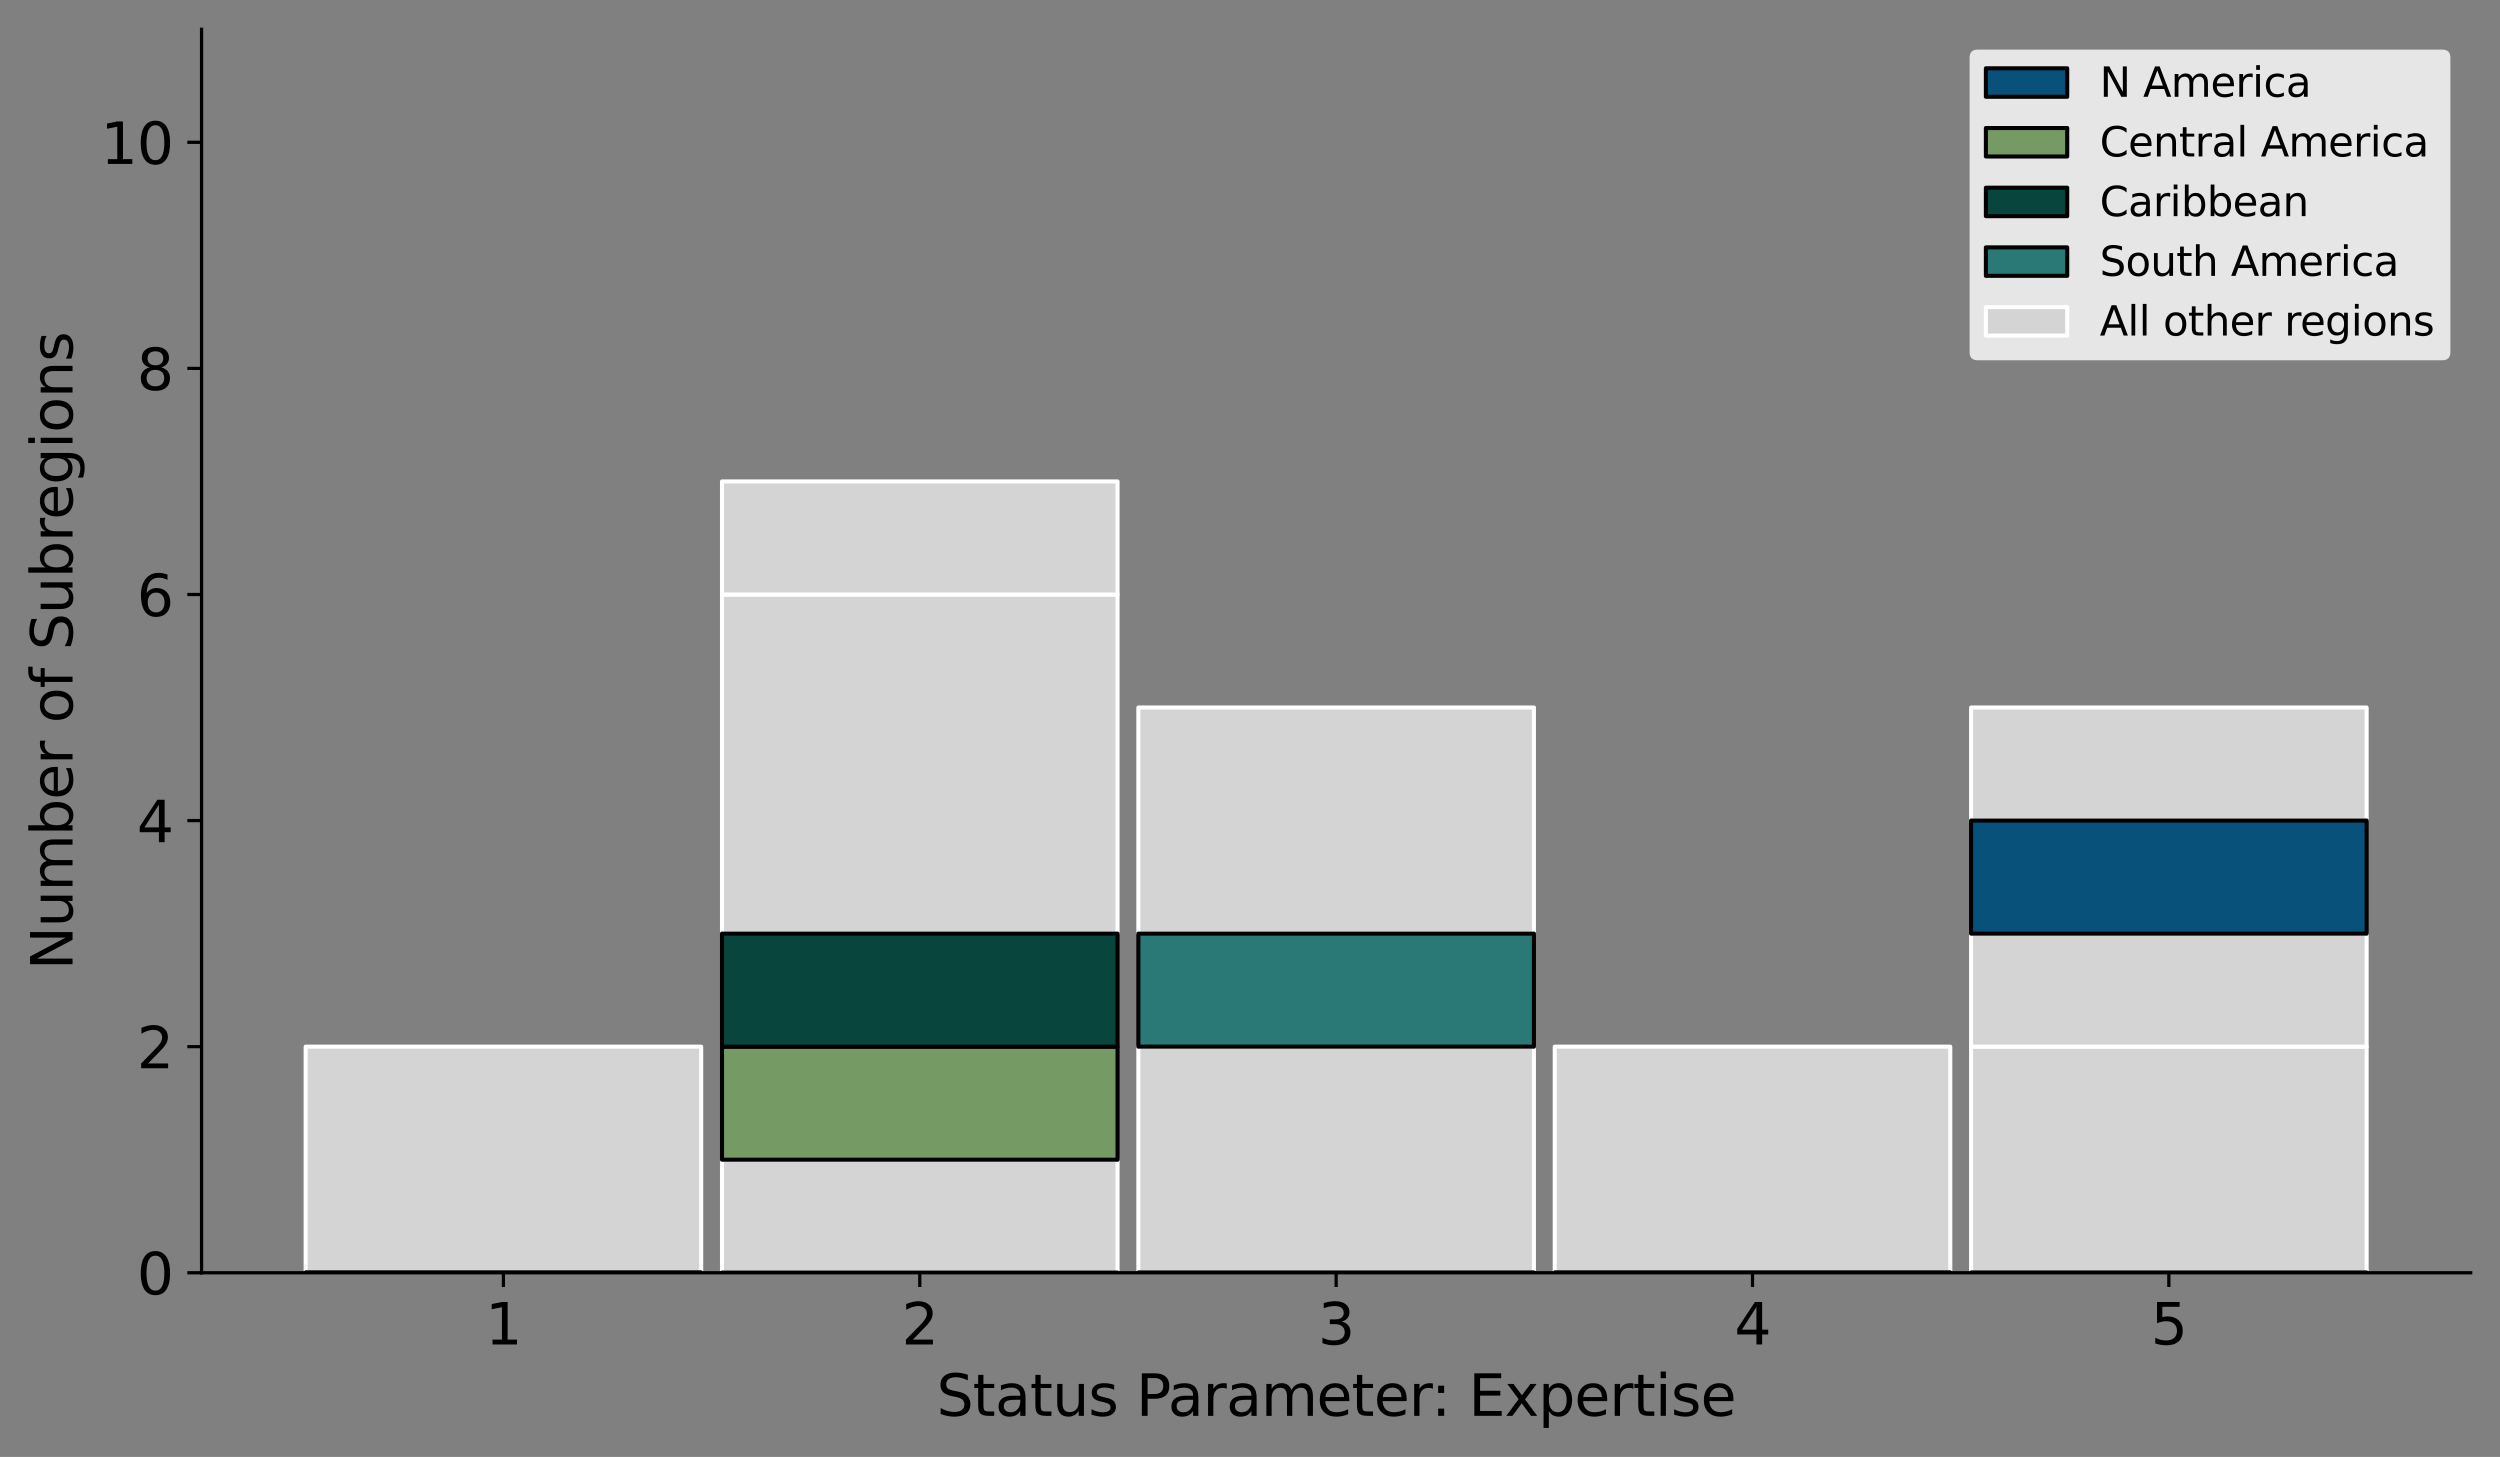 <?xml version="1.0" encoding="utf-8" standalone="no"?>
<!DOCTYPE svg PUBLIC "-//W3C//DTD SVG 1.1//EN"
  "http://www.w3.org/Graphics/SVG/1.1/DTD/svg11.dtd">
<svg xmlns:xlink="http://www.w3.org/1999/xlink" width="614.764pt" height="358.274pt" viewBox="0 0 614.764 358.274" xmlns="http://www.w3.org/2000/svg" version="1.1">
 <rect x="0" y="0" width="614.764" height="358.274" fill="#808080" stroke="none"/>
 <defs>
  <style type="text/css">*{stroke-linejoin: round; stroke-linecap: butt}</style>
 </defs>
 <g id="figure_1">
  <g id="patch_1">
   <path d="M 0 358.274 
L 614.764 358.274 
L 614.764 0 
L 0 0 
L 0 358.274 
z
" style="fill: none"/>
  </g>
  <g id="axes_1">
   <g id="patch_2">
    <path d="M 49.564 312.975 
L 607.564 312.975 
L 607.564 7.2 
L 49.564 7.2 
L 49.564 312.975 
z
" style="fill: none"/>
   </g>
   <g id="patch_3">
    <path d="M 75.161 312.975 
L 172.427 312.975 
L 172.427 312.975 
L 75.161 312.975 
z
" clip-path="url(#pf994ad7790)" style="fill: #d4d4d4; stroke: #ffffff; stroke-linejoin: miter"/>
   </g>
   <g id="patch_4">
    <path d="M 177.546 312.975 
L 274.812 312.975 
L 274.812 312.975 
L 177.546 312.975 
z
" clip-path="url(#pf994ad7790)" style="fill: #d4d4d4; stroke: #ffffff; stroke-linejoin: miter"/>
   </g>
   <g id="patch_5">
    <path d="M 279.931 312.975 
L 377.197 312.975 
L 377.197 312.975 
L 279.931 312.975 
z
" clip-path="url(#pf994ad7790)" style="fill: #d4d4d4; stroke: #ffffff; stroke-linejoin: miter"/>
   </g>
   <g id="patch_6">
    <path d="M 382.317 312.975 
L 479.583 312.975 
L 479.583 257.38 
L 382.317 257.38 
z
" clip-path="url(#pf994ad7790)" style="fill: #d4d4d4; stroke: #ffffff; stroke-linejoin: miter"/>
   </g>
   <g id="patch_7">
    <path d="M 484.702 312.975 
L 581.968 312.975 
L 581.968 257.38 
L 484.702 257.38 
z
" clip-path="url(#pf994ad7790)" style="fill: #d4d4d4; stroke: #ffffff; stroke-linejoin: miter"/>
   </g>
   <g id="patch_8">
    <path d="M 75.161 312.975 
L 172.427 312.975 
L 172.427 312.975 
L 75.161 312.975 
z
" clip-path="url(#pf994ad7790)" style="fill: #d4d4d4; stroke: #ffffff; stroke-linejoin: miter"/>
   </g>
   <g id="patch_9">
    <path d="M 177.546 312.975 
L 274.812 312.975 
L 274.812 285.177 
L 177.546 285.177 
z
" clip-path="url(#pf994ad7790)" style="fill: #d4d4d4; stroke: #ffffff; stroke-linejoin: miter"/>
   </g>
   <g id="patch_10">
    <path d="M 279.931 312.975 
L 377.197 312.975 
L 377.197 257.38 
L 279.931 257.38 
z
" clip-path="url(#pf994ad7790)" style="fill: #d4d4d4; stroke: #ffffff; stroke-linejoin: miter"/>
   </g>
   <g id="patch_11">
    <path d="M 382.317 312.975 
L 479.583 312.975 
L 479.583 312.975 
L 382.317 312.975 
z
" clip-path="url(#pf994ad7790)" style="fill: #d4d4d4; stroke: #ffffff; stroke-linejoin: miter"/>
   </g>
   <g id="patch_12">
    <path d="M 484.702 257.38 
L 581.968 257.38 
L 581.968 229.582 
L 484.702 229.582 
z
" clip-path="url(#pf994ad7790)" style="fill: #d4d4d4; stroke: #ffffff; stroke-linejoin: miter"/>
   </g>
   <g id="patch_13">
    <path d="M 75.161 312.975 
L 172.427 312.975 
L 172.427 312.975 
L 75.161 312.975 
z
" clip-path="url(#pf994ad7790)" style="fill: #d4d4d4; stroke: #ffffff; stroke-linejoin: miter"/>
   </g>
   <g id="patch_14">
    <path d="M 177.546 229.582 
L 274.812 229.582 
L 274.812 146.189 
L 177.546 146.189 
z
" clip-path="url(#pf994ad7790)" style="fill: #d4d4d4; stroke: #ffffff; stroke-linejoin: miter"/>
   </g>
   <g id="patch_15">
    <path d="M 279.931 229.582 
L 377.197 229.582 
L 377.197 173.986 
L 279.931 173.986 
z
" clip-path="url(#pf994ad7790)" style="fill: #d4d4d4; stroke: #ffffff; stroke-linejoin: miter"/>
   </g>
   <g id="patch_16">
    <path d="M 382.317 312.975 
L 479.583 312.975 
L 479.583 312.975 
L 382.317 312.975 
z
" clip-path="url(#pf994ad7790)" style="fill: #d4d4d4; stroke: #ffffff; stroke-linejoin: miter"/>
   </g>
   <g id="patch_17">
    <path d="M 484.702 312.975 
L 581.968 312.975 
L 581.968 312.975 
L 484.702 312.975 
z
" clip-path="url(#pf994ad7790)" style="fill: #d4d4d4; stroke: #ffffff; stroke-linejoin: miter"/>
   </g>
   <g id="patch_18">
    <path d="M 75.161 312.975 
L 172.427 312.975 
L 172.427 257.38 
L 75.161 257.38 
z
" clip-path="url(#pf994ad7790)" style="fill: #d4d4d4; stroke: #ffffff; stroke-linejoin: miter"/>
   </g>
   <g id="patch_19">
    <path d="M 177.546 146.189 
L 274.812 146.189 
L 274.812 118.391 
L 177.546 118.391 
z
" clip-path="url(#pf994ad7790)" style="fill: #d4d4d4; stroke: #ffffff; stroke-linejoin: miter"/>
   </g>
   <g id="patch_20">
    <path d="M 279.931 312.975 
L 377.197 312.975 
L 377.197 312.975 
L 279.931 312.975 
z
" clip-path="url(#pf994ad7790)" style="fill: #d4d4d4; stroke: #ffffff; stroke-linejoin: miter"/>
   </g>
   <g id="patch_21">
    <path d="M 382.317 312.975 
L 479.583 312.975 
L 479.583 312.975 
L 382.317 312.975 
z
" clip-path="url(#pf994ad7790)" style="fill: #d4d4d4; stroke: #ffffff; stroke-linejoin: miter"/>
   </g>
   <g id="patch_22">
    <path d="M 484.702 201.784 
L 581.968 201.784 
L 581.968 173.986 
L 484.702 173.986 
z
" clip-path="url(#pf994ad7790)" style="fill: #d4d4d4; stroke: #ffffff; stroke-linejoin: miter"/>
   </g>
   <g id="matplotlib.axis_1">
    <g id="xtick_1">
     <g id="line2d_1">
      <defs>
       <path id="m4047d45c6c" d="M 0 0 
L 0 3.5 
" style="stroke: #000000; stroke-width: 0.8"/>
      </defs>
      <g>
       <use xlink:href="#m4047d45c6c" x="123.794" y="312.975" style="stroke: #000000; stroke-width: 0.8"/>
      </g>
     </g>
     <g id="text_1">
      <!-- 1 -->
      <g transform="translate(119.34 330.613)scale(0.14 -0.14)">
       <defs>
        <path id="DejaVuSans-31" d="M 794 531 
L 1825 531 
L 1825 4091 
L 703 3866 
L 703 4441 
L 1819 4666 
L 2450 4666 
L 2450 531 
L 3481 531 
L 3481 0 
L 794 0 
L 794 531 
z
" transform="scale(0.016)"/>
       </defs>
       <use xlink:href="#DejaVuSans-31"/>
      </g>
     </g>
    </g>
    <g id="xtick_2">
     <g id="line2d_2">
      <g>
       <use xlink:href="#m4047d45c6c" x="226.179" y="312.975" style="stroke: #000000; stroke-width: 0.8"/>
      </g>
     </g>
     <g id="text_2">
      <!-- 2 -->
      <g transform="translate(221.725 330.613)scale(0.14 -0.14)">
       <defs>
        <path id="DejaVuSans-32" d="M 1228 531 
L 3431 531 
L 3431 0 
L 469 0 
L 469 531 
Q 828 903 1448 1529 
Q 2069 2156 2228 2338 
Q 2531 2678 2651 2914 
Q 2772 3150 2772 3378 
Q 2772 3750 2511 3984 
Q 2250 4219 1831 4219 
Q 1534 4219 1204 4116 
Q 875 4013 500 3803 
L 500 4441 
Q 881 4594 1212 4672 
Q 1544 4750 1819 4750 
Q 2544 4750 2975 4387 
Q 3406 4025 3406 3419 
Q 3406 3131 3298 2873 
Q 3191 2616 2906 2266 
Q 2828 2175 2409 1742 
Q 1991 1309 1228 531 
z
" transform="scale(0.016)"/>
       </defs>
       <use xlink:href="#DejaVuSans-32"/>
      </g>
     </g>
    </g>
    <g id="xtick_3">
     <g id="line2d_3">
      <g>
       <use xlink:href="#m4047d45c6c" x="328.564" y="312.975" style="stroke: #000000; stroke-width: 0.8"/>
      </g>
     </g>
     <g id="text_3">
      <!-- 3 -->
      <g transform="translate(324.111 330.613)scale(0.14 -0.14)">
       <defs>
        <path id="DejaVuSans-33" d="M 2597 2516 
Q 3050 2419 3304 2112 
Q 3559 1806 3559 1356 
Q 3559 666 3084 287 
Q 2609 -91 1734 -91 
Q 1441 -91 1130 -33 
Q 819 25 488 141 
L 488 750 
Q 750 597 1062 519 
Q 1375 441 1716 441 
Q 2309 441 2620 675 
Q 2931 909 2931 1356 
Q 2931 1769 2642 2001 
Q 2353 2234 1838 2234 
L 1294 2234 
L 1294 2753 
L 1863 2753 
Q 2328 2753 2575 2939 
Q 2822 3125 2822 3475 
Q 2822 3834 2567 4026 
Q 2313 4219 1838 4219 
Q 1578 4219 1281 4162 
Q 984 4106 628 3988 
L 628 4550 
Q 988 4650 1302 4700 
Q 1616 4750 1894 4750 
Q 2613 4750 3031 4423 
Q 3450 4097 3450 3541 
Q 3450 3153 3228 2886 
Q 3006 2619 2597 2516 
z
" transform="scale(0.016)"/>
       </defs>
       <use xlink:href="#DejaVuSans-33"/>
      </g>
     </g>
    </g>
    <g id="xtick_4">
     <g id="line2d_4">
      <g>
       <use xlink:href="#m4047d45c6c" x="430.95" y="312.975" style="stroke: #000000; stroke-width: 0.8"/>
      </g>
     </g>
     <g id="text_4">
      <!-- 4 -->
      <g transform="translate(426.496 330.613)scale(0.14 -0.14)">
       <defs>
        <path id="DejaVuSans-34" d="M 2419 4116 
L 825 1625 
L 2419 1625 
L 2419 4116 
z
M 2253 4666 
L 3047 4666 
L 3047 1625 
L 3713 1625 
L 3713 1100 
L 3047 1100 
L 3047 0 
L 2419 0 
L 2419 1100 
L 313 1100 
L 313 1709 
L 2253 4666 
z
" transform="scale(0.016)"/>
       </defs>
       <use xlink:href="#DejaVuSans-34"/>
      </g>
     </g>
    </g>
    <g id="xtick_5">
     <g id="line2d_5">
      <g>
       <use xlink:href="#m4047d45c6c" x="533.335" y="312.975" style="stroke: #000000; stroke-width: 0.8"/>
      </g>
     </g>
     <g id="text_5">
      <!-- 5 -->
      <g transform="translate(528.881 330.613)scale(0.14 -0.14)">
       <defs>
        <path id="DejaVuSans-35" d="M 691 4666 
L 3169 4666 
L 3169 4134 
L 1269 4134 
L 1269 2991 
Q 1406 3038 1543 3061 
Q 1681 3084 1819 3084 
Q 2600 3084 3056 2656 
Q 3513 2228 3513 1497 
Q 3513 744 3044 326 
Q 2575 -91 1722 -91 
Q 1428 -91 1123 -41 
Q 819 9 494 109 
L 494 744 
Q 775 591 1075 516 
Q 1375 441 1709 441 
Q 2250 441 2565 725 
Q 2881 1009 2881 1497 
Q 2881 1984 2565 2268 
Q 2250 2553 1709 2553 
Q 1456 2553 1204 2497 
Q 953 2441 691 2322 
L 691 4666 
z
" transform="scale(0.016)"/>
       </defs>
       <use xlink:href="#DejaVuSans-35"/>
      </g>
     </g>
    </g>
    <g id="text_6">
     <!-- Status Parameter: Expertise -->
     <g transform="translate(230.319 348.162)scale(0.14 -0.14)">
      <defs>
       <path id="DejaVuSans-53" d="M 3425 4513 
L 3425 3897 
Q 3066 4069 2747 4153 
Q 2428 4238 2131 4238 
Q 1616 4238 1336 4038 
Q 1056 3838 1056 3469 
Q 1056 3159 1242 3001 
Q 1428 2844 1947 2747 
L 2328 2669 
Q 3034 2534 3370 2195 
Q 3706 1856 3706 1288 
Q 3706 609 3251 259 
Q 2797 -91 1919 -91 
Q 1588 -91 1214 -16 
Q 841 59 441 206 
L 441 856 
Q 825 641 1194 531 
Q 1563 422 1919 422 
Q 2459 422 2753 634 
Q 3047 847 3047 1241 
Q 3047 1584 2836 1778 
Q 2625 1972 2144 2069 
L 1759 2144 
Q 1053 2284 737 2584 
Q 422 2884 422 3419 
Q 422 4038 858 4394 
Q 1294 4750 2059 4750 
Q 2388 4750 2728 4690 
Q 3069 4631 3425 4513 
z
" transform="scale(0.016)"/>
       <path id="DejaVuSans-74" d="M 1172 4494 
L 1172 3500 
L 2356 3500 
L 2356 3053 
L 1172 3053 
L 1172 1153 
Q 1172 725 1289 603 
Q 1406 481 1766 481 
L 2356 481 
L 2356 0 
L 1766 0 
Q 1100 0 847 248 
Q 594 497 594 1153 
L 594 3053 
L 172 3053 
L 172 3500 
L 594 3500 
L 594 4494 
L 1172 4494 
z
" transform="scale(0.016)"/>
       <path id="DejaVuSans-61" d="M 2194 1759 
Q 1497 1759 1228 1600 
Q 959 1441 959 1056 
Q 959 750 1161 570 
Q 1363 391 1709 391 
Q 2188 391 2477 730 
Q 2766 1069 2766 1631 
L 2766 1759 
L 2194 1759 
z
M 3341 1997 
L 3341 0 
L 2766 0 
L 2766 531 
Q 2569 213 2275 61 
Q 1981 -91 1556 -91 
Q 1019 -91 701 211 
Q 384 513 384 1019 
Q 384 1609 779 1909 
Q 1175 2209 1959 2209 
L 2766 2209 
L 2766 2266 
Q 2766 2663 2505 2880 
Q 2244 3097 1772 3097 
Q 1472 3097 1187 3025 
Q 903 2953 641 2809 
L 641 3341 
Q 956 3463 1253 3523 
Q 1550 3584 1831 3584 
Q 2591 3584 2966 3190 
Q 3341 2797 3341 1997 
z
" transform="scale(0.016)"/>
       <path id="DejaVuSans-75" d="M 544 1381 
L 544 3500 
L 1119 3500 
L 1119 1403 
Q 1119 906 1312 657 
Q 1506 409 1894 409 
Q 2359 409 2629 706 
Q 2900 1003 2900 1516 
L 2900 3500 
L 3475 3500 
L 3475 0 
L 2900 0 
L 2900 538 
Q 2691 219 2414 64 
Q 2138 -91 1772 -91 
Q 1169 -91 856 284 
Q 544 659 544 1381 
z
M 1991 3584 
L 1991 3584 
z
" transform="scale(0.016)"/>
       <path id="DejaVuSans-73" d="M 2834 3397 
L 2834 2853 
Q 2591 2978 2328 3040 
Q 2066 3103 1784 3103 
Q 1356 3103 1142 2972 
Q 928 2841 928 2578 
Q 928 2378 1081 2264 
Q 1234 2150 1697 2047 
L 1894 2003 
Q 2506 1872 2764 1633 
Q 3022 1394 3022 966 
Q 3022 478 2636 193 
Q 2250 -91 1575 -91 
Q 1294 -91 989 -36 
Q 684 19 347 128 
L 347 722 
Q 666 556 975 473 
Q 1284 391 1588 391 
Q 1994 391 2212 530 
Q 2431 669 2431 922 
Q 2431 1156 2273 1281 
Q 2116 1406 1581 1522 
L 1381 1569 
Q 847 1681 609 1914 
Q 372 2147 372 2553 
Q 372 3047 722 3315 
Q 1072 3584 1716 3584 
Q 2034 3584 2315 3537 
Q 2597 3491 2834 3397 
z
" transform="scale(0.016)"/>
       <path id="DejaVuSans-20" transform="scale(0.016)"/>
       <path id="DejaVuSans-50" d="M 1259 4147 
L 1259 2394 
L 2053 2394 
Q 2494 2394 2734 2622 
Q 2975 2850 2975 3272 
Q 2975 3691 2734 3919 
Q 2494 4147 2053 4147 
L 1259 4147 
z
M 628 4666 
L 2053 4666 
Q 2838 4666 3239 4311 
Q 3641 3956 3641 3272 
Q 3641 2581 3239 2228 
Q 2838 1875 2053 1875 
L 1259 1875 
L 1259 0 
L 628 0 
L 628 4666 
z
" transform="scale(0.016)"/>
       <path id="DejaVuSans-72" d="M 2631 2963 
Q 2534 3019 2420 3045 
Q 2306 3072 2169 3072 
Q 1681 3072 1420 2755 
Q 1159 2438 1159 1844 
L 1159 0 
L 581 0 
L 581 3500 
L 1159 3500 
L 1159 2956 
Q 1341 3275 1631 3429 
Q 1922 3584 2338 3584 
Q 2397 3584 2469 3576 
Q 2541 3569 2628 3553 
L 2631 2963 
z
" transform="scale(0.016)"/>
       <path id="DejaVuSans-6d" d="M 3328 2828 
Q 3544 3216 3844 3400 
Q 4144 3584 4550 3584 
Q 5097 3584 5394 3201 
Q 5691 2819 5691 2113 
L 5691 0 
L 5113 0 
L 5113 2094 
Q 5113 2597 4934 2840 
Q 4756 3084 4391 3084 
Q 3944 3084 3684 2787 
Q 3425 2491 3425 1978 
L 3425 0 
L 2847 0 
L 2847 2094 
Q 2847 2600 2669 2842 
Q 2491 3084 2119 3084 
Q 1678 3084 1418 2786 
Q 1159 2488 1159 1978 
L 1159 0 
L 581 0 
L 581 3500 
L 1159 3500 
L 1159 2956 
Q 1356 3278 1631 3431 
Q 1906 3584 2284 3584 
Q 2666 3584 2933 3390 
Q 3200 3197 3328 2828 
z
" transform="scale(0.016)"/>
       <path id="DejaVuSans-65" d="M 3597 1894 
L 3597 1613 
L 953 1613 
Q 991 1019 1311 708 
Q 1631 397 2203 397 
Q 2534 397 2845 478 
Q 3156 559 3463 722 
L 3463 178 
Q 3153 47 2828 -22 
Q 2503 -91 2169 -91 
Q 1331 -91 842 396 
Q 353 884 353 1716 
Q 353 2575 817 3079 
Q 1281 3584 2069 3584 
Q 2775 3584 3186 3129 
Q 3597 2675 3597 1894 
z
M 3022 2063 
Q 3016 2534 2758 2815 
Q 2500 3097 2075 3097 
Q 1594 3097 1305 2825 
Q 1016 2553 972 2059 
L 3022 2063 
z
" transform="scale(0.016)"/>
       <path id="DejaVuSans-3a" d="M 750 794 
L 1409 794 
L 1409 0 
L 750 0 
L 750 794 
z
M 750 3309 
L 1409 3309 
L 1409 2516 
L 750 2516 
L 750 3309 
z
" transform="scale(0.016)"/>
       <path id="DejaVuSans-45" d="M 628 4666 
L 3578 4666 
L 3578 4134 
L 1259 4134 
L 1259 2753 
L 3481 2753 
L 3481 2222 
L 1259 2222 
L 1259 531 
L 3634 531 
L 3634 0 
L 628 0 
L 628 4666 
z
" transform="scale(0.016)"/>
       <path id="DejaVuSans-78" d="M 3513 3500 
L 2247 1797 
L 3578 0 
L 2900 0 
L 1881 1375 
L 863 0 
L 184 0 
L 1544 1831 
L 300 3500 
L 978 3500 
L 1906 2253 
L 2834 3500 
L 3513 3500 
z
" transform="scale(0.016)"/>
       <path id="DejaVuSans-70" d="M 1159 525 
L 1159 -1331 
L 581 -1331 
L 581 3500 
L 1159 3500 
L 1159 2969 
Q 1341 3281 1617 3432 
Q 1894 3584 2278 3584 
Q 2916 3584 3314 3078 
Q 3713 2572 3713 1747 
Q 3713 922 3314 415 
Q 2916 -91 2278 -91 
Q 1894 -91 1617 61 
Q 1341 213 1159 525 
z
M 3116 1747 
Q 3116 2381 2855 2742 
Q 2594 3103 2138 3103 
Q 1681 3103 1420 2742 
Q 1159 2381 1159 1747 
Q 1159 1113 1420 752 
Q 1681 391 2138 391 
Q 2594 391 2855 752 
Q 3116 1113 3116 1747 
z
" transform="scale(0.016)"/>
       <path id="DejaVuSans-69" d="M 603 3500 
L 1178 3500 
L 1178 0 
L 603 0 
L 603 3500 
z
M 603 4863 
L 1178 4863 
L 1178 4134 
L 603 4134 
L 603 4863 
z
" transform="scale(0.016)"/>
      </defs>
      <use xlink:href="#DejaVuSans-53"/>
      <use xlink:href="#DejaVuSans-74" x="63.477"/>
      <use xlink:href="#DejaVuSans-61" x="102.686"/>
      <use xlink:href="#DejaVuSans-74" x="163.965"/>
      <use xlink:href="#DejaVuSans-75" x="203.174"/>
      <use xlink:href="#DejaVuSans-73" x="266.553"/>
      <use xlink:href="#DejaVuSans-20" x="318.652"/>
      <use xlink:href="#DejaVuSans-50" x="350.439"/>
      <use xlink:href="#DejaVuSans-61" x="406.242"/>
      <use xlink:href="#DejaVuSans-72" x="467.521"/>
      <use xlink:href="#DejaVuSans-61" x="508.635"/>
      <use xlink:href="#DejaVuSans-6d" x="569.914"/>
      <use xlink:href="#DejaVuSans-65" x="667.326"/>
      <use xlink:href="#DejaVuSans-74" x="728.85"/>
      <use xlink:href="#DejaVuSans-65" x="768.059"/>
      <use xlink:href="#DejaVuSans-72" x="829.582"/>
      <use xlink:href="#DejaVuSans-3a" x="868.945"/>
      <use xlink:href="#DejaVuSans-20" x="902.637"/>
      <use xlink:href="#DejaVuSans-45" x="934.424"/>
      <use xlink:href="#DejaVuSans-78" x="997.607"/>
      <use xlink:href="#DejaVuSans-70" x="1056.787"/>
      <use xlink:href="#DejaVuSans-65" x="1120.264"/>
      <use xlink:href="#DejaVuSans-72" x="1181.787"/>
      <use xlink:href="#DejaVuSans-74" x="1222.9"/>
      <use xlink:href="#DejaVuSans-69" x="1262.109"/>
      <use xlink:href="#DejaVuSans-73" x="1289.893"/>
      <use xlink:href="#DejaVuSans-65" x="1341.992"/>
     </g>
    </g>
   </g>
   <g id="matplotlib.axis_2">
    <g id="ytick_1">
     <g id="line2d_6">
      <defs>
       <path id="m1b6318ae6e" d="M 0 0 
L -3.5 0 
" style="stroke: #000000; stroke-width: 0.8"/>
      </defs>
      <g>
       <use xlink:href="#m1b6318ae6e" x="49.564" y="312.975" style="stroke: #000000; stroke-width: 0.8"/>
      </g>
     </g>
     <g id="text_7">
      <!-- 0 -->
      <g transform="translate(33.657 318.294)scale(0.14 -0.14)">
       <defs>
        <path id="DejaVuSans-30" d="M 2034 4250 
Q 1547 4250 1301 3770 
Q 1056 3291 1056 2328 
Q 1056 1369 1301 889 
Q 1547 409 2034 409 
Q 2525 409 2770 889 
Q 3016 1369 3016 2328 
Q 3016 3291 2770 3770 
Q 2525 4250 2034 4250 
z
M 2034 4750 
Q 2819 4750 3233 4129 
Q 3647 3509 3647 2328 
Q 3647 1150 3233 529 
Q 2819 -91 2034 -91 
Q 1250 -91 836 529 
Q 422 1150 422 2328 
Q 422 3509 836 4129 
Q 1250 4750 2034 4750 
z
" transform="scale(0.016)"/>
       </defs>
       <use xlink:href="#DejaVuSans-30"/>
      </g>
     </g>
    </g>
    <g id="ytick_2">
     <g id="line2d_7">
      <g>
       <use xlink:href="#m1b6318ae6e" x="49.564" y="257.38" style="stroke: #000000; stroke-width: 0.8"/>
      </g>
     </g>
     <g id="text_8">
      <!-- 2 -->
      <g transform="translate(33.657 262.698)scale(0.14 -0.14)">
       <use xlink:href="#DejaVuSans-32"/>
      </g>
     </g>
    </g>
    <g id="ytick_3">
     <g id="line2d_8">
      <g>
       <use xlink:href="#m1b6318ae6e" x="49.564" y="201.784" style="stroke: #000000; stroke-width: 0.8"/>
      </g>
     </g>
     <g id="text_9">
      <!-- 4 -->
      <g transform="translate(33.657 207.103)scale(0.14 -0.14)">
       <use xlink:href="#DejaVuSans-34"/>
      </g>
     </g>
    </g>
    <g id="ytick_4">
     <g id="line2d_9">
      <g>
       <use xlink:href="#m1b6318ae6e" x="49.564" y="146.189" style="stroke: #000000; stroke-width: 0.8"/>
      </g>
     </g>
     <g id="text_10">
      <!-- 6 -->
      <g transform="translate(33.657 151.508)scale(0.14 -0.14)">
       <defs>
        <path id="DejaVuSans-36" d="M 2113 2584 
Q 1688 2584 1439 2293 
Q 1191 2003 1191 1497 
Q 1191 994 1439 701 
Q 1688 409 2113 409 
Q 2538 409 2786 701 
Q 3034 994 3034 1497 
Q 3034 2003 2786 2293 
Q 2538 2584 2113 2584 
z
M 3366 4563 
L 3366 3988 
Q 3128 4100 2886 4159 
Q 2644 4219 2406 4219 
Q 1781 4219 1451 3797 
Q 1122 3375 1075 2522 
Q 1259 2794 1537 2939 
Q 1816 3084 2150 3084 
Q 2853 3084 3261 2657 
Q 3669 2231 3669 1497 
Q 3669 778 3244 343 
Q 2819 -91 2113 -91 
Q 1303 -91 875 529 
Q 447 1150 447 2328 
Q 447 3434 972 4092 
Q 1497 4750 2381 4750 
Q 2619 4750 2861 4703 
Q 3103 4656 3366 4563 
z
" transform="scale(0.016)"/>
       </defs>
       <use xlink:href="#DejaVuSans-36"/>
      </g>
     </g>
    </g>
    <g id="ytick_5">
     <g id="line2d_10">
      <g>
       <use xlink:href="#m1b6318ae6e" x="49.564" y="90.593" style="stroke: #000000; stroke-width: 0.8"/>
      </g>
     </g>
     <g id="text_11">
      <!-- 8 -->
      <g transform="translate(33.657 95.912)scale(0.14 -0.14)">
       <defs>
        <path id="DejaVuSans-38" d="M 2034 2216 
Q 1584 2216 1326 1975 
Q 1069 1734 1069 1313 
Q 1069 891 1326 650 
Q 1584 409 2034 409 
Q 2484 409 2743 651 
Q 3003 894 3003 1313 
Q 3003 1734 2745 1975 
Q 2488 2216 2034 2216 
z
M 1403 2484 
Q 997 2584 770 2862 
Q 544 3141 544 3541 
Q 544 4100 942 4425 
Q 1341 4750 2034 4750 
Q 2731 4750 3128 4425 
Q 3525 4100 3525 3541 
Q 3525 3141 3298 2862 
Q 3072 2584 2669 2484 
Q 3125 2378 3379 2068 
Q 3634 1759 3634 1313 
Q 3634 634 3220 271 
Q 2806 -91 2034 -91 
Q 1263 -91 848 271 
Q 434 634 434 1313 
Q 434 1759 690 2068 
Q 947 2378 1403 2484 
z
M 1172 3481 
Q 1172 3119 1398 2916 
Q 1625 2713 2034 2713 
Q 2441 2713 2670 2916 
Q 2900 3119 2900 3481 
Q 2900 3844 2670 4047 
Q 2441 4250 2034 4250 
Q 1625 4250 1398 4047 
Q 1172 3844 1172 3481 
z
" transform="scale(0.016)"/>
       </defs>
       <use xlink:href="#DejaVuSans-38"/>
      </g>
     </g>
    </g>
    <g id="ytick_6">
     <g id="line2d_11">
      <g>
       <use xlink:href="#m1b6318ae6e" x="49.564" y="34.998" style="stroke: #000000; stroke-width: 0.8"/>
      </g>
     </g>
     <g id="text_12">
      <!-- 10 -->
      <g transform="translate(24.749 40.317)scale(0.14 -0.14)">
       <use xlink:href="#DejaVuSans-31"/>
       <use xlink:href="#DejaVuSans-30" x="63.623"/>
      </g>
     </g>
    </g>
    <g id="text_13">
     <!-- Number of Subregions -->
     <g transform="translate(17.838 238.51)rotate(-90)scale(0.14 -0.14)">
      <defs>
       <path id="DejaVuSans-4e" d="M 628 4666 
L 1478 4666 
L 3547 763 
L 3547 4666 
L 4159 4666 
L 4159 0 
L 3309 0 
L 1241 3903 
L 1241 0 
L 628 0 
L 628 4666 
z
" transform="scale(0.016)"/>
       <path id="DejaVuSans-62" d="M 3116 1747 
Q 3116 2381 2855 2742 
Q 2594 3103 2138 3103 
Q 1681 3103 1420 2742 
Q 1159 2381 1159 1747 
Q 1159 1113 1420 752 
Q 1681 391 2138 391 
Q 2594 391 2855 752 
Q 3116 1113 3116 1747 
z
M 1159 2969 
Q 1341 3281 1617 3432 
Q 1894 3584 2278 3584 
Q 2916 3584 3314 3078 
Q 3713 2572 3713 1747 
Q 3713 922 3314 415 
Q 2916 -91 2278 -91 
Q 1894 -91 1617 61 
Q 1341 213 1159 525 
L 1159 0 
L 581 0 
L 581 4863 
L 1159 4863 
L 1159 2969 
z
" transform="scale(0.016)"/>
       <path id="DejaVuSans-6f" d="M 1959 3097 
Q 1497 3097 1228 2736 
Q 959 2375 959 1747 
Q 959 1119 1226 758 
Q 1494 397 1959 397 
Q 2419 397 2687 759 
Q 2956 1122 2956 1747 
Q 2956 2369 2687 2733 
Q 2419 3097 1959 3097 
z
M 1959 3584 
Q 2709 3584 3137 3096 
Q 3566 2609 3566 1747 
Q 3566 888 3137 398 
Q 2709 -91 1959 -91 
Q 1206 -91 779 398 
Q 353 888 353 1747 
Q 353 2609 779 3096 
Q 1206 3584 1959 3584 
z
" transform="scale(0.016)"/>
       <path id="DejaVuSans-66" d="M 2375 4863 
L 2375 4384 
L 1825 4384 
Q 1516 4384 1395 4259 
Q 1275 4134 1275 3809 
L 1275 3500 
L 2222 3500 
L 2222 3053 
L 1275 3053 
L 1275 0 
L 697 0 
L 697 3053 
L 147 3053 
L 147 3500 
L 697 3500 
L 697 3744 
Q 697 4328 969 4595 
Q 1241 4863 1831 4863 
L 2375 4863 
z
" transform="scale(0.016)"/>
       <path id="DejaVuSans-67" d="M 2906 1791 
Q 2906 2416 2648 2759 
Q 2391 3103 1925 3103 
Q 1463 3103 1205 2759 
Q 947 2416 947 1791 
Q 947 1169 1205 825 
Q 1463 481 1925 481 
Q 2391 481 2648 825 
Q 2906 1169 2906 1791 
z
M 3481 434 
Q 3481 -459 3084 -895 
Q 2688 -1331 1869 -1331 
Q 1566 -1331 1297 -1286 
Q 1028 -1241 775 -1147 
L 775 -588 
Q 1028 -725 1275 -790 
Q 1522 -856 1778 -856 
Q 2344 -856 2625 -561 
Q 2906 -266 2906 331 
L 2906 616 
Q 2728 306 2450 153 
Q 2172 0 1784 0 
Q 1141 0 747 490 
Q 353 981 353 1791 
Q 353 2603 747 3093 
Q 1141 3584 1784 3584 
Q 2172 3584 2450 3431 
Q 2728 3278 2906 2969 
L 2906 3500 
L 3481 3500 
L 3481 434 
z
" transform="scale(0.016)"/>
       <path id="DejaVuSans-6e" d="M 3513 2113 
L 3513 0 
L 2938 0 
L 2938 2094 
Q 2938 2591 2744 2837 
Q 2550 3084 2163 3084 
Q 1697 3084 1428 2787 
Q 1159 2491 1159 1978 
L 1159 0 
L 581 0 
L 581 3500 
L 1159 3500 
L 1159 2956 
Q 1366 3272 1645 3428 
Q 1925 3584 2291 3584 
Q 2894 3584 3203 3211 
Q 3513 2838 3513 2113 
z
" transform="scale(0.016)"/>
      </defs>
      <use xlink:href="#DejaVuSans-4e"/>
      <use xlink:href="#DejaVuSans-75" x="74.805"/>
      <use xlink:href="#DejaVuSans-6d" x="138.184"/>
      <use xlink:href="#DejaVuSans-62" x="235.596"/>
      <use xlink:href="#DejaVuSans-65" x="299.072"/>
      <use xlink:href="#DejaVuSans-72" x="360.596"/>
      <use xlink:href="#DejaVuSans-20" x="401.709"/>
      <use xlink:href="#DejaVuSans-6f" x="433.496"/>
      <use xlink:href="#DejaVuSans-66" x="494.678"/>
      <use xlink:href="#DejaVuSans-20" x="529.883"/>
      <use xlink:href="#DejaVuSans-53" x="561.67"/>
      <use xlink:href="#DejaVuSans-75" x="625.146"/>
      <use xlink:href="#DejaVuSans-62" x="688.525"/>
      <use xlink:href="#DejaVuSans-72" x="752.002"/>
      <use xlink:href="#DejaVuSans-65" x="790.865"/>
      <use xlink:href="#DejaVuSans-67" x="852.389"/>
      <use xlink:href="#DejaVuSans-69" x="915.865"/>
      <use xlink:href="#DejaVuSans-6f" x="943.648"/>
      <use xlink:href="#DejaVuSans-6e" x="1004.83"/>
      <use xlink:href="#DejaVuSans-73" x="1068.209"/>
     </g>
    </g>
   </g>
   <g id="patch_23">
    <path d="M 49.564 312.975 
L 49.564 7.2 
" style="fill: none; stroke: #000000; stroke-width: 0.8; stroke-linejoin: miter; stroke-linecap: square"/>
   </g>
   <g id="patch_24">
    <path d="M 49.564 312.975 
L 607.564 312.975 
" style="fill: none; stroke: #000000; stroke-width: 0.8; stroke-linejoin: miter; stroke-linecap: square"/>
   </g>
   <g id="legend_1">
    <g id="patch_25">
     <path d="M 486.339 88.591 
L 600.564 88.591 
Q 602.564 88.591 602.564 86.591 
L 602.564 14.2 
Q 602.564 12.2 600.564 12.2 
L 486.339 12.2 
Q 484.339 12.2 484.339 14.2 
L 484.339 86.591 
Q 484.339 88.591 486.339 88.591 
z
" style="fill: #ffffff; opacity: 0.8"/>
    </g>
    <g id="patch_26">
     <path d="M 488.339 23.798 
L 508.339 23.798 
L 508.339 16.798 
L 488.339 16.798 
z
" style="fill: #08517a; stroke: #000000; stroke-linejoin: miter"/>
    </g>
    <g id="text_14">
     <!-- N America -->
     <g transform="translate(516.339 23.798)scale(0.1 -0.1)">
      <defs>
       <path id="DejaVuSans-41" d="M 2188 4044 
L 1331 1722 
L 3047 1722 
L 2188 4044 
z
M 1831 4666 
L 2547 4666 
L 4325 0 
L 3669 0 
L 3244 1197 
L 1141 1197 
L 716 0 
L 50 0 
L 1831 4666 
z
" transform="scale(0.016)"/>
       <path id="DejaVuSans-63" d="M 3122 3366 
L 3122 2828 
Q 2878 2963 2633 3030 
Q 2388 3097 2138 3097 
Q 1578 3097 1268 2742 
Q 959 2388 959 1747 
Q 959 1106 1268 751 
Q 1578 397 2138 397 
Q 2388 397 2633 464 
Q 2878 531 3122 666 
L 3122 134 
Q 2881 22 2623 -34 
Q 2366 -91 2075 -91 
Q 1284 -91 818 406 
Q 353 903 353 1747 
Q 353 2603 823 3093 
Q 1294 3584 2113 3584 
Q 2378 3584 2631 3529 
Q 2884 3475 3122 3366 
z
" transform="scale(0.016)"/>
      </defs>
      <use xlink:href="#DejaVuSans-4e"/>
      <use xlink:href="#DejaVuSans-20" x="74.805"/>
      <use xlink:href="#DejaVuSans-41" x="106.592"/>
      <use xlink:href="#DejaVuSans-6d" x="175"/>
      <use xlink:href="#DejaVuSans-65" x="272.412"/>
      <use xlink:href="#DejaVuSans-72" x="333.936"/>
      <use xlink:href="#DejaVuSans-69" x="375.049"/>
      <use xlink:href="#DejaVuSans-63" x="402.832"/>
      <use xlink:href="#DejaVuSans-61" x="457.812"/>
     </g>
    </g>
    <g id="patch_27">
     <path d="M 488.339 38.477 
L 508.339 38.477 
L 508.339 31.477 
L 488.339 31.477 
z
" style="fill: #759a64; stroke: #000000; stroke-linejoin: miter"/>
    </g>
    <g id="text_15">
     <!-- Central America -->
     <g transform="translate(516.339 38.477)scale(0.1 -0.1)">
      <defs>
       <path id="DejaVuSans-43" d="M 4122 4306 
L 4122 3641 
Q 3803 3938 3442 4084 
Q 3081 4231 2675 4231 
Q 1875 4231 1450 3742 
Q 1025 3253 1025 2328 
Q 1025 1406 1450 917 
Q 1875 428 2675 428 
Q 3081 428 3442 575 
Q 3803 722 4122 1019 
L 4122 359 
Q 3791 134 3420 21 
Q 3050 -91 2638 -91 
Q 1578 -91 968 557 
Q 359 1206 359 2328 
Q 359 3453 968 4101 
Q 1578 4750 2638 4750 
Q 3056 4750 3426 4639 
Q 3797 4528 4122 4306 
z
" transform="scale(0.016)"/>
       <path id="DejaVuSans-6c" d="M 603 4863 
L 1178 4863 
L 1178 0 
L 603 0 
L 603 4863 
z
" transform="scale(0.016)"/>
      </defs>
      <use xlink:href="#DejaVuSans-43"/>
      <use xlink:href="#DejaVuSans-65" x="69.824"/>
      <use xlink:href="#DejaVuSans-6e" x="131.348"/>
      <use xlink:href="#DejaVuSans-74" x="194.727"/>
      <use xlink:href="#DejaVuSans-72" x="233.936"/>
      <use xlink:href="#DejaVuSans-61" x="275.049"/>
      <use xlink:href="#DejaVuSans-6c" x="336.328"/>
      <use xlink:href="#DejaVuSans-20" x="364.111"/>
      <use xlink:href="#DejaVuSans-41" x="395.898"/>
      <use xlink:href="#DejaVuSans-6d" x="464.307"/>
      <use xlink:href="#DejaVuSans-65" x="561.719"/>
      <use xlink:href="#DejaVuSans-72" x="623.242"/>
      <use xlink:href="#DejaVuSans-69" x="664.355"/>
      <use xlink:href="#DejaVuSans-63" x="692.139"/>
      <use xlink:href="#DejaVuSans-61" x="747.119"/>
     </g>
    </g>
    <g id="patch_28">
     <path d="M 488.339 53.155 
L 508.339 53.155 
L 508.339 46.155 
L 488.339 46.155 
z
" style="fill: #08453d; stroke: #000000; stroke-linejoin: miter"/>
    </g>
    <g id="text_16">
     <!-- Caribbean -->
     <g transform="translate(516.339 53.155)scale(0.1 -0.1)">
      <use xlink:href="#DejaVuSans-43"/>
      <use xlink:href="#DejaVuSans-61" x="69.824"/>
      <use xlink:href="#DejaVuSans-72" x="131.104"/>
      <use xlink:href="#DejaVuSans-69" x="172.217"/>
      <use xlink:href="#DejaVuSans-62" x="200"/>
      <use xlink:href="#DejaVuSans-62" x="263.477"/>
      <use xlink:href="#DejaVuSans-65" x="326.953"/>
      <use xlink:href="#DejaVuSans-61" x="388.477"/>
      <use xlink:href="#DejaVuSans-6e" x="449.756"/>
     </g>
    </g>
    <g id="patch_29">
     <path d="M 488.339 67.833 
L 508.339 67.833 
L 508.339 60.833 
L 488.339 60.833 
z
" style="fill: #2a7976; stroke: #000000; stroke-linejoin: miter"/>
    </g>
    <g id="text_17">
     <!-- South America -->
     <g transform="translate(516.339 67.833)scale(0.1 -0.1)">
      <defs>
       <path id="DejaVuSans-68" d="M 3513 2113 
L 3513 0 
L 2938 0 
L 2938 2094 
Q 2938 2591 2744 2837 
Q 2550 3084 2163 3084 
Q 1697 3084 1428 2787 
Q 1159 2491 1159 1978 
L 1159 0 
L 581 0 
L 581 4863 
L 1159 4863 
L 1159 2956 
Q 1366 3272 1645 3428 
Q 1925 3584 2291 3584 
Q 2894 3584 3203 3211 
Q 3513 2838 3513 2113 
z
" transform="scale(0.016)"/>
      </defs>
      <use xlink:href="#DejaVuSans-53"/>
      <use xlink:href="#DejaVuSans-6f" x="63.477"/>
      <use xlink:href="#DejaVuSans-75" x="124.658"/>
      <use xlink:href="#DejaVuSans-74" x="188.037"/>
      <use xlink:href="#DejaVuSans-68" x="227.246"/>
      <use xlink:href="#DejaVuSans-20" x="290.625"/>
      <use xlink:href="#DejaVuSans-41" x="322.412"/>
      <use xlink:href="#DejaVuSans-6d" x="390.82"/>
      <use xlink:href="#DejaVuSans-65" x="488.232"/>
      <use xlink:href="#DejaVuSans-72" x="549.756"/>
      <use xlink:href="#DejaVuSans-69" x="590.869"/>
      <use xlink:href="#DejaVuSans-63" x="618.652"/>
      <use xlink:href="#DejaVuSans-61" x="673.633"/>
     </g>
    </g>
    <g id="patch_30">
     <path d="M 488.339 82.511 
L 508.339 82.511 
L 508.339 75.511 
L 488.339 75.511 
z
" style="fill: #d4d4d4; stroke: #ffffff; stroke-linejoin: miter"/>
    </g>
    <g id="text_18">
     <!-- All other regions -->
     <g transform="translate(516.339 82.511)scale(0.1 -0.1)">
      <use xlink:href="#DejaVuSans-41"/>
      <use xlink:href="#DejaVuSans-6c" x="68.408"/>
      <use xlink:href="#DejaVuSans-6c" x="96.191"/>
      <use xlink:href="#DejaVuSans-20" x="123.975"/>
      <use xlink:href="#DejaVuSans-6f" x="155.762"/>
      <use xlink:href="#DejaVuSans-74" x="216.943"/>
      <use xlink:href="#DejaVuSans-68" x="256.152"/>
      <use xlink:href="#DejaVuSans-65" x="319.531"/>
      <use xlink:href="#DejaVuSans-72" x="381.055"/>
      <use xlink:href="#DejaVuSans-20" x="422.168"/>
      <use xlink:href="#DejaVuSans-72" x="453.955"/>
      <use xlink:href="#DejaVuSans-65" x="492.818"/>
      <use xlink:href="#DejaVuSans-67" x="554.342"/>
      <use xlink:href="#DejaVuSans-69" x="617.818"/>
      <use xlink:href="#DejaVuSans-6f" x="645.602"/>
      <use xlink:href="#DejaVuSans-6e" x="706.783"/>
      <use xlink:href="#DejaVuSans-73" x="770.162"/>
     </g>
    </g>
   </g>
   <g id="patch_31">
    <path d="M 75.161 312.975 
L 172.427 312.975 
L 172.427 312.975 
L 75.161 312.975 
z
" clip-path="url(#pf994ad7790)" style="fill: #08517a; stroke: #000000; stroke-linejoin: miter"/>
   </g>
   <g id="patch_32">
    <path d="M 177.546 312.975 
L 274.812 312.975 
L 274.812 312.975 
L 177.546 312.975 
z
" clip-path="url(#pf994ad7790)" style="fill: #08517a; stroke: #000000; stroke-linejoin: miter"/>
   </g>
   <g id="patch_33">
    <path d="M 279.931 312.975 
L 377.197 312.975 
L 377.197 312.975 
L 279.931 312.975 
z
" clip-path="url(#pf994ad7790)" style="fill: #08517a; stroke: #000000; stroke-linejoin: miter"/>
   </g>
   <g id="patch_34">
    <path d="M 382.317 312.975 
L 479.583 312.975 
L 479.583 312.975 
L 382.317 312.975 
z
" clip-path="url(#pf994ad7790)" style="fill: #08517a; stroke: #000000; stroke-linejoin: miter"/>
   </g>
   <g id="patch_35">
    <path d="M 484.702 229.582 
L 581.968 229.582 
L 581.968 201.784 
L 484.702 201.784 
z
" clip-path="url(#pf994ad7790)" style="fill: #08517a; stroke: #000000; stroke-linejoin: miter"/>
   </g>
   <g id="patch_36">
    <path d="M 75.161 312.975 
L 172.427 312.975 
L 172.427 312.975 
L 75.161 312.975 
z
" clip-path="url(#pf994ad7790)" style="fill: #759a64; stroke: #000000; stroke-linejoin: miter"/>
   </g>
   <g id="patch_37">
    <path d="M 177.546 285.177 
L 274.812 285.177 
L 274.812 257.38 
L 177.546 257.38 
z
" clip-path="url(#pf994ad7790)" style="fill: #759a64; stroke: #000000; stroke-linejoin: miter"/>
   </g>
   <g id="patch_38">
    <path d="M 279.931 312.975 
L 377.197 312.975 
L 377.197 312.975 
L 279.931 312.975 
z
" clip-path="url(#pf994ad7790)" style="fill: #759a64; stroke: #000000; stroke-linejoin: miter"/>
   </g>
   <g id="patch_39">
    <path d="M 382.317 312.975 
L 479.583 312.975 
L 479.583 312.975 
L 382.317 312.975 
z
" clip-path="url(#pf994ad7790)" style="fill: #759a64; stroke: #000000; stroke-linejoin: miter"/>
   </g>
   <g id="patch_40">
    <path d="M 484.702 312.975 
L 581.968 312.975 
L 581.968 312.975 
L 484.702 312.975 
z
" clip-path="url(#pf994ad7790)" style="fill: #759a64; stroke: #000000; stroke-linejoin: miter"/>
   </g>
   <g id="patch_41">
    <path d="M 75.161 312.975 
L 172.427 312.975 
L 172.427 312.975 
L 75.161 312.975 
z
" clip-path="url(#pf994ad7790)" style="fill: #08453d; stroke: #000000; stroke-linejoin: miter"/>
   </g>
   <g id="patch_42">
    <path d="M 177.546 257.38 
L 274.812 257.38 
L 274.812 229.582 
L 177.546 229.582 
z
" clip-path="url(#pf994ad7790)" style="fill: #08453d; stroke: #000000; stroke-linejoin: miter"/>
   </g>
   <g id="patch_43">
    <path d="M 279.931 312.975 
L 377.197 312.975 
L 377.197 312.975 
L 279.931 312.975 
z
" clip-path="url(#pf994ad7790)" style="fill: #08453d; stroke: #000000; stroke-linejoin: miter"/>
   </g>
   <g id="patch_44">
    <path d="M 382.317 312.975 
L 479.583 312.975 
L 479.583 312.975 
L 382.317 312.975 
z
" clip-path="url(#pf994ad7790)" style="fill: #08453d; stroke: #000000; stroke-linejoin: miter"/>
   </g>
   <g id="patch_45">
    <path d="M 484.702 312.975 
L 581.968 312.975 
L 581.968 312.975 
L 484.702 312.975 
z
" clip-path="url(#pf994ad7790)" style="fill: #08453d; stroke: #000000; stroke-linejoin: miter"/>
   </g>
   <g id="patch_46">
    <path d="M 75.161 312.975 
L 172.427 312.975 
L 172.427 312.975 
L 75.161 312.975 
z
" clip-path="url(#pf994ad7790)" style="fill: #2a7976; stroke: #000000; stroke-linejoin: miter"/>
   </g>
   <g id="patch_47">
    <path d="M 177.546 312.975 
L 274.812 312.975 
L 274.812 312.975 
L 177.546 312.975 
z
" clip-path="url(#pf994ad7790)" style="fill: #2a7976; stroke: #000000; stroke-linejoin: miter"/>
   </g>
   <g id="patch_48">
    <path d="M 279.931 257.38 
L 377.197 257.38 
L 377.197 229.582 
L 279.931 229.582 
z
" clip-path="url(#pf994ad7790)" style="fill: #2a7976; stroke: #000000; stroke-linejoin: miter"/>
   </g>
   <g id="patch_49">
    <path d="M 382.317 312.975 
L 479.583 312.975 
L 479.583 312.975 
L 382.317 312.975 
z
" clip-path="url(#pf994ad7790)" style="fill: #2a7976; stroke: #000000; stroke-linejoin: miter"/>
   </g>
   <g id="patch_50">
    <path d="M 484.702 312.975 
L 581.968 312.975 
L 581.968 312.975 
L 484.702 312.975 
z
" clip-path="url(#pf994ad7790)" style="fill: #2a7976; stroke: #000000; stroke-linejoin: miter"/>
   </g>
  </g>
 </g>
 <defs>
  <clipPath id="pf994ad7790">
   <rect x="49.564" y="7.2" width="558" height="305.775"/>
  </clipPath>
 </defs>
</svg>
